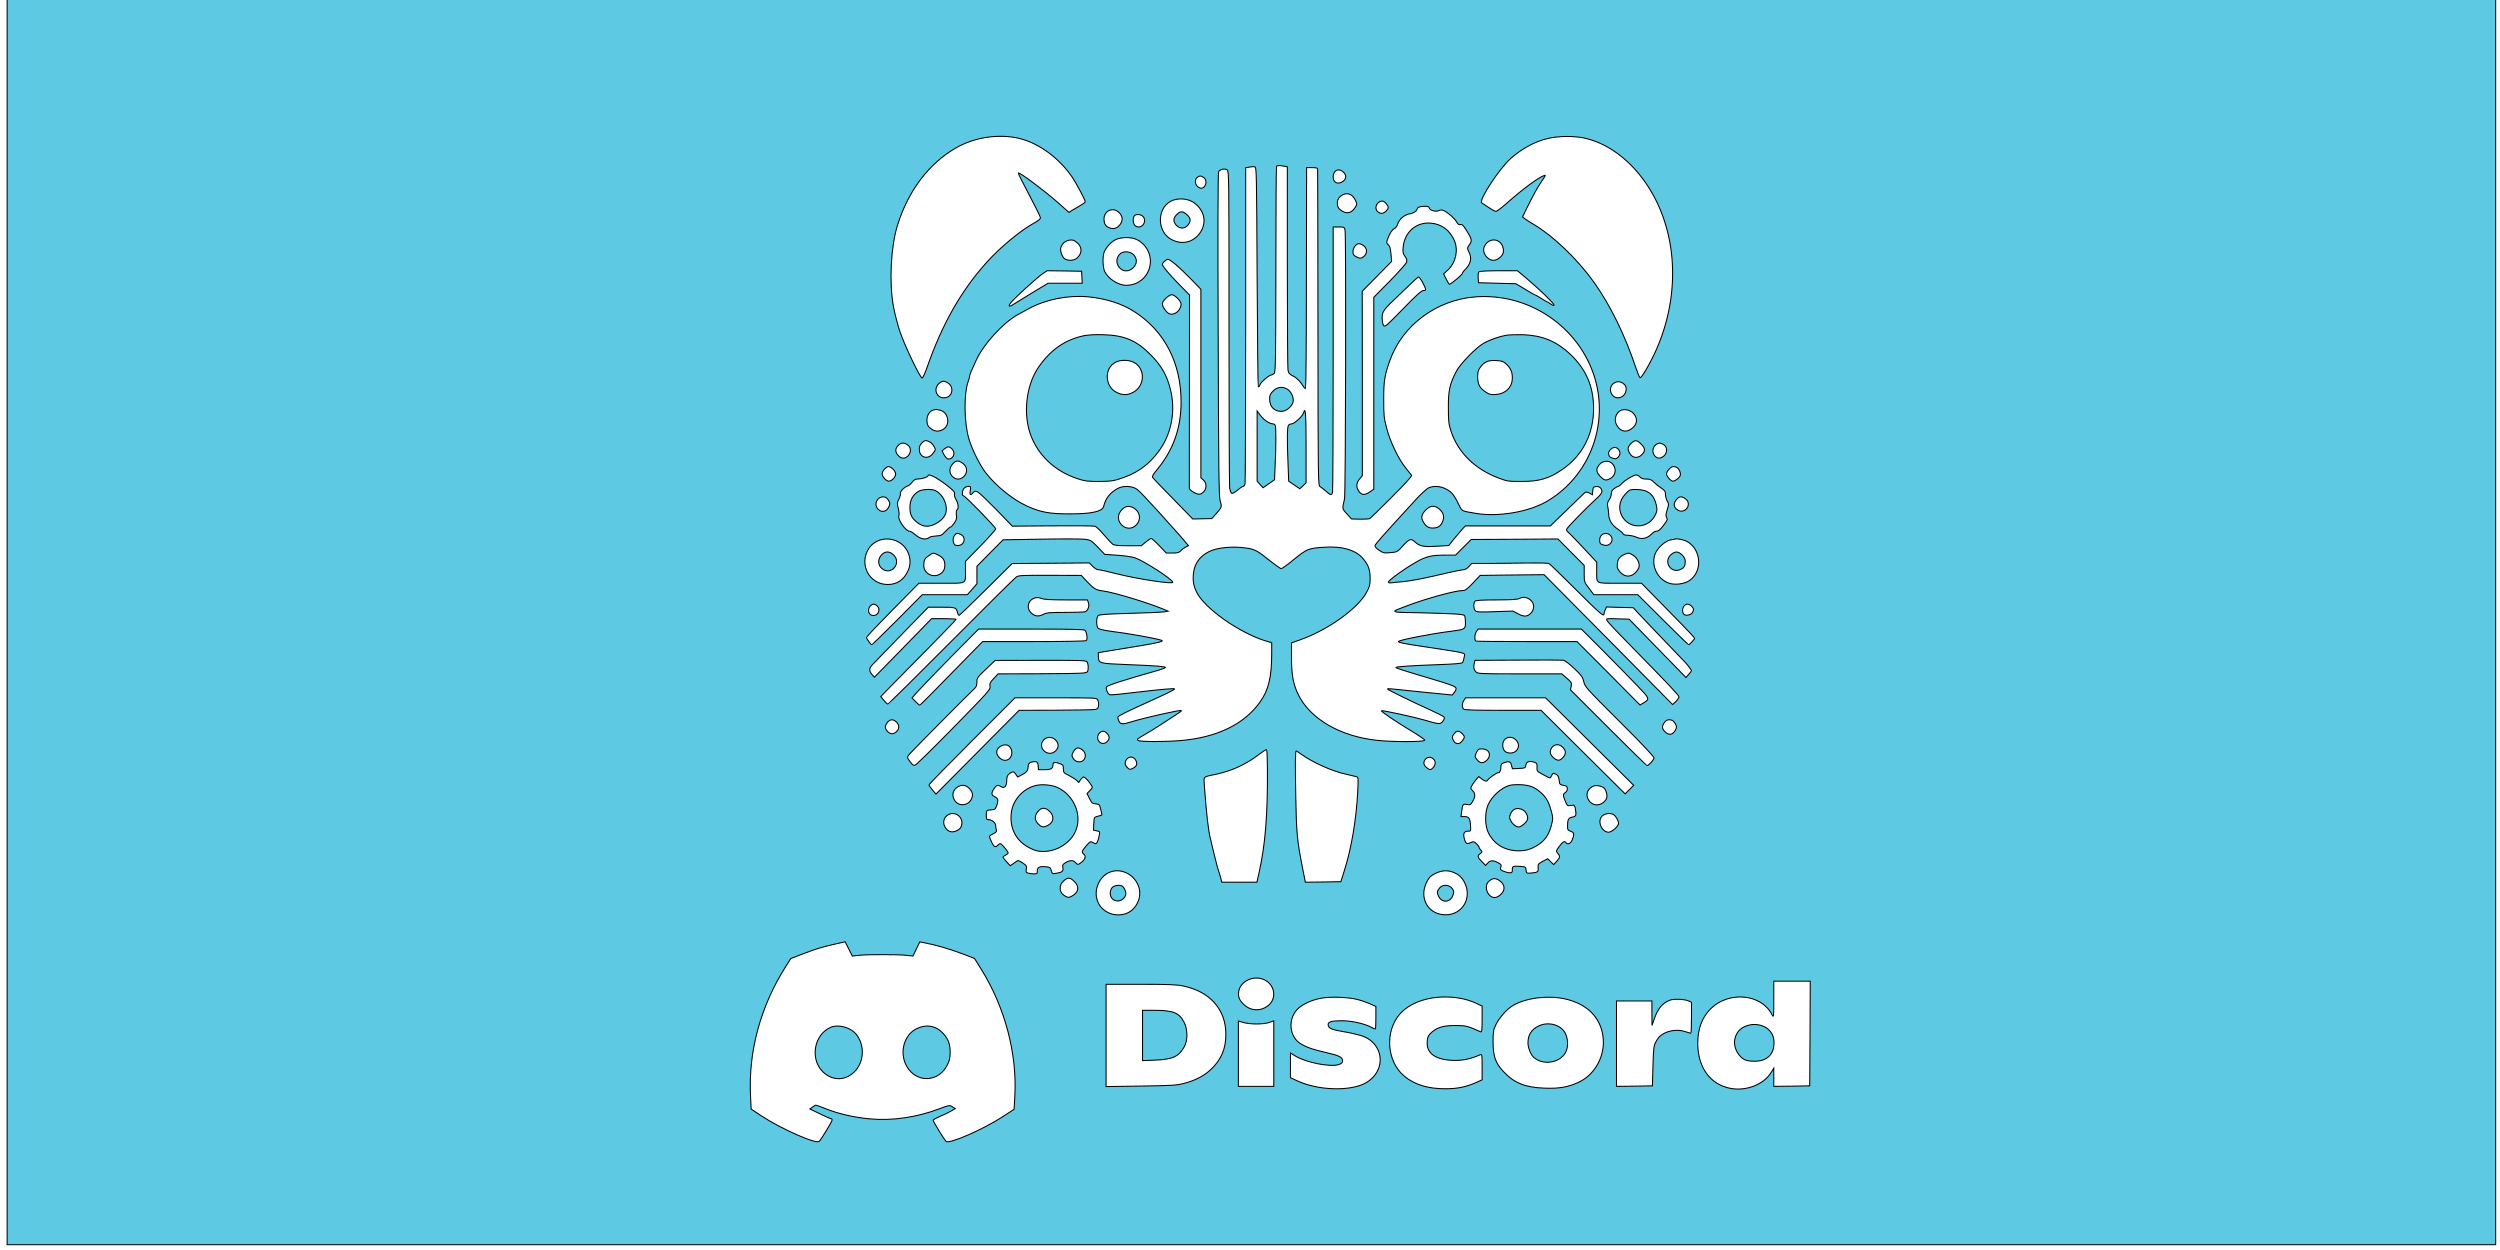 <?xml version="1.0" encoding="UTF-8" standalone="no"?>
<svg
   version="1.0"
   width="2400pt"
   height="1200pt"
   viewBox="0 0 2400 1200"
   preserveAspectRatio="xMidYMid"
   id="svg21"
   sodipodi:docname="discord_gopher3.svg"
   inkscape:version="1.3 (0e150ed, 2023-07-21)"
   inkscape:export-filename="discord_gopher3_v2.png"
   inkscape:export-xdpi="54.851402"
   inkscape:export-ydpi="54.851402"
   xmlns:inkscape="http://www.inkscape.org/namespaces/inkscape"
   xmlns:sodipodi="http://sodipodi.sourceforge.net/DTD/sodipodi-0.dtd"
   xmlns="http://www.w3.org/2000/svg"
   xmlns:svg="http://www.w3.org/2000/svg">
  <defs
     id="defs21">
    <filter
       inkscape:label="Fast Crop"
       inkscape:auto-region="false"
       inkscape:menu="Fill and Transparency"
       inkscape:menu-tooltip="Does not filter but adds a filter region"
       style="color-interpolation-filters:sRGB"
       id="filter1">
      <feColorMatrix
         type="saturate"
         values="1"
         id="feColorMatrix1" />
    </filter>
  </defs>
  <sodipodi:namedview
     id="namedview21"
     pagecolor="#ffffff"
     bordercolor="#000000"
     borderopacity="0.25"
     inkscape:showpageshadow="2"
     inkscape:pageopacity="0.0"
     inkscape:pagecheckerboard="0"
     inkscape:deskcolor="#d1d1d1"
     inkscape:document-units="pt"
     inkscape:lockguides="true"
     inkscape:zoom="0.2639883"
     inkscape:cx="1568.2513"
     inkscape:cy="1143.9901"
     inkscape:window-width="904"
     inkscape:window-height="1097"
     inkscape:window-x="0"
     inkscape:window-y="44"
     inkscape:window-maximized="0"
     inkscape:current-layer="g21"
     showguides="false" />
  <g
     transform="matrix(0.1,0,0,-0.1,0,1365)"
     fill="#000000"
     stroke="none"
     id="g21">
    <path
       d="m 68.436,8525.856 v -6825 H 12013.435 23958.436 v 6825 6825 H 12013.435 68.436 Z M 9786.436,12320.857 c 187,-45 383.999,-190 508.999,-375 40,-60 123,-217 123,-233.001 0,-5 -21,-21 -47,-36 -27,-15 -62,-36 -79,-46 l -30,-20 -105,93 c -134.999,119.001 -372.999,297.001 -382.999,286.001 -2,-2 45,-96 105,-209 60,-113.001 109,-213.001 109,-222.001 0,-10 -22,-29 -57,-48 -128,-68 -329,-234 -460,-380 -247,-275 -428,-595 -573,-1012 -19,-54 -40,-98 -46,-98 -19,0 -170,317 -213,445 -22,66 -50,174 -62,240 -43,231 -26,574 38,780 103,331.001 299,591.001 558,742.001 180,105 415,140 613,93 z m 5438.999,0 c 185,-44 368,-168 512,-345 366,-450.001 423,-1133.001 144,-1725.001 -55,-116 -124,-231 -137,-227 -5,2 -23,46 -41,98 -105,313 -241,591 -398,814 -156,220 -392,448 -582,560 -33,19 -71,44 -84,54 l -23,18 41,84 c 51,105.001 100,195.001 138,251.001 46,68 46,68 26,61 -56,-20 -203,-129 -351,-260.001 -51,-46 -100,-83 -109,-83 -13,0 -48,21 -137,82 -32,22 168,328.001 281,428.001 106,93 229,160 351,189 107,26 263,27 369,1 z m -2898,-266 31,-6 v -957.001 c 0,-526 3,-973 6,-993 6,-32 13,-41 48,-58 36,-17 76,-58 106,-110 5,-8 12,-12 15,-8 4,4 8,482 8,1062 l 2,1056.001 h 53 c 34,0 52,-4 53,-12 1,-7 2,-694.001 3,-1526.001 1,-1472 2,-1514 20,-1524 10,-6 36,-26 56,-44 44,-40 56,-42 64,-11 3,12 6,590 6,1285 v 1262 h 54 c 52,0 54,-1 60,-31 11,-55 6,-2530 -5,-2579 -23,-99 -24,-93 23,-144 l 44,-49 82,-2 c 45,-1 87,2 94,6 7,4 102,97 211,206 126,126 195,202 190,209 -4,6 -30,38 -56,70 -68,82 -152,257 -184,384 -25,94 -28,123 -28,275 0,179 9,232 60,375 120,337 447,580 820,609 459,36 900,-222 1094,-640 224,-482 45,-1059 -409,-1324 -172,-100 -462,-150 -675,-115 -150,25 -136,17 -175,97 -42,86 -68,115 -126,142 -51,24 -111,27 -157,7 -18,-7 -78,-63 -137,-128 -314,-342 -375,-412 -378,-427 -2,-11 13,-27 40,-45 39,-26 48,-28 108,-22 64,5 66,6 120,66 59,65 79,72 113,39 45,-44 82,-52 209,-44 l 118,7 53,67 c 30,36 66,78 80,94 l 26,27 h 408 408 l 160,155 c 88,86 165,160 172,166 8,7 20,6 42,-5 l 30,-16 3,38 c 3,33 6,37 33,40 31,4 55,-18 55,-50 0,-10 -19,-35 -41,-55 -113,-103 -299,-294 -299,-307 0,-8 6,-19 13,-23 6,-4 72,-72 145,-149 l 132,-142 v -78 c 0,-136 -21,-124 221,-124 h 209 l 138,-141 c 75,-77 190,-195 255,-260 64,-66 117,-123 117,-127 -1,-10 -48,-62 -57,-62 -4,0 -116,108 -248,240 l -241,240 h -211 -211 l -46,61 c -46,61 -46,62 -46,140 v 80 l -126,127 -126,127 -416,-3 -417,-2 -75,-75 -75,-75 h -96 c -134,0 -187,-12 -282,-67 -124,-71 -267,-175 -267,-194 0,-5 15,-7 33,-5 17,3 66,8 107,11 79,7 220,35 430,85 69,16 137,29 151,30 16,0 36,12 52,30 l 27,30 h 158 c 86,0 249,2 362,4 113,2 212,0 222,-5 9,-5 122,-114 251,-243 234,-234 277,-271 277,-242 0,8 5,27 12,41 l 12,27 128,-4 129,-3 37,-41 c 31,-34 380,-400 447,-468 30,-30 75,-88 75,-95 0,-3 -12,-19 -27,-36 l -26,-30 -273,280 -273,280 -111,3 c -112,4 -112,4 -100,-18 6,-12 96,-108 200,-213 405,-413 489,-503 490,-518 0,-8 -14,-28 -31,-45 l -30,-29 -617,624 -617,623 -307,-3 -307,-4 -68,-72 c -53,-57 -74,-73 -96,-73 -75,0 -355,-77 -547,-150 -30,-12 -67,-26 -82,-32 -51,-19 -29,-28 70,-29 53,0 202,-4 330,-8 185,-6 236,-11 243,-22 5,-8 9,-37 9,-66 0,-64 -4,-67 -130,-83 -209,-26 -523,-88 -514,-101 5,-9 60,-20 214,-43 477,-73 424,-59 417,-108 -3,-22 -10,-45 -16,-51 -7,-7 -90,-14 -214,-18 -261,-9 -427,-20 -427,-28 0,-4 73,-28 163,-55 397,-118 417,-125 417,-150 0,-8 -8,-24 -18,-37 l -19,-22 -264,26 c -145,15 -285,30 -311,32 -27,3 -48,3 -48,0 0,-6 236,-122 409,-200 73,-33 135,-65 138,-72 3,-7 -4,-24 -14,-38 -22,-31 -38,-30 -168,9 -98,29 -416,99 -422,92 -7,-6 149,-111 289,-195 70,-42 128,-82 128,-88 0,-17 -301,-18 -451,-2 -363,37 -656,209 -769,450 -44,96 -60,183 -60,345 v 141 l 78,28 c 269,94 558,300 643,458 30,55 34,71 34,137 0,84 -22,138 -79,198 -68,73 -193,108 -353,98 -163,-10 -171,-13 -309,-125 -54,-45 -105,-81 -113,-81 -7,0 -56,34 -107,75 -123,99 -146,111 -229,123 -131,19 -281,4 -356,-34 -102,-51 -152,-133 -153,-249 -2,-123 66,-225 240,-361 136,-107 328,-211 457,-248 l 57,-17 v -100 c 0,-231 -30,-356 -114,-472 -151,-211 -411,-337 -756,-367 -148,-13 -391,-13 -410,0 -17,12 -18,11 69,62 30,17 90,54 133,82 43,28 110,71 148,96 38,24 68,46 65,48 -8,9 -352,-68 -484,-109 -88,-27 -103,-25 -120,12 -7,17 -10,34 -5,39 12,11 106,58 244,120 211,95 303,140 297,146 -5,6 -137,-6 -317,-27 -194,-23 -278,-32 -301,-30 -19,1 -44,54 -36,74 6,16 155,64 510,165 31,9 57,20 57,23 0,10 -87,17 -369,28 -270,11 -273,11 -275,77 l -1,37 105,18 c 58,9 190,31 294,48 187,31 238,45 206,54 -80,23 -321,66 -493,87 -57,8 -104,19 -113,27 -19,20 -19,107 1,123 12,10 95,15 308,21 161,4 308,11 327,14 l 35,7 -35,15 c -148,63 -486,166 -590,179 -67,8 -87,20 -155,92 l -53,57 -298.999,1 c -255,1 -302,-1 -323,-14 -14,-9 -295,-287 -625,-619 -330,-332 -605,-603 -610,-603 -6,0 -23,16 -39,36 l -29,36 104,107 c 58,58 220,223 362,367 141,143 257,264 257,267 0,4 -53,7 -117,7 h -118 l -109,-112 c -61,-62 -184,-189 -275,-282 l -165,-168 -23,26 c -28,33 -29,56 -3,86 11,12 137,144 281,291 l 262,269 h 127 c 136,0 142,-2 154,-53 4,-16 11,-27 16,-25 6,2 122,114 259,250 l 249,247 370,3 370.999,3 32,-32 c 17,-18 41,-33 54,-33 12,0 91,-17 176,-39 203,-51 539,-102 539,-82 0,27 -278,207 -365,236 -27,9 -104,20 -169,24 l -119,8 -65,68 c -62,64 -69,69 -121,77 -31,4 -221,5 -422.999,1 l -367,-6 -126,-127 -125,-127 v -84 -84 l -46,-53 -46,-52 h -216 -217 l -238,-240 c -132,-132 -242,-240 -246,-240 -10,0 -51,57 -51,70 0,6 113,125 251,265 l 252,255 h 217 c 253,0 230,-13 230,128 v 82 l 145,149 c 80,81 145,155 145,163 0,17 -294,318 -310,318 -16,0 -12,52 7,72 9,10 27,18 41,18 23,0 24,-2 18,-40 -7,-44 2,-50 29,-20 16,17 20,18 44,5 15,-7 95,-84 179,-170 l 152,-157 387,3 c 213.999,2 396.999,0 407.999,-4 11,-4 50,-41 85,-83 36,-42 74,-83 85,-90 14,-10 54,-14 146,-14 h 127 l 42,35 c 23,19 47,35 53,35 6,0 41,-31 78,-70 l 67,-70 h 59 c 48,0 64,4 79,21 10,12 32,28 47,36 l 28,14 -40,47 c -21,26 -52,61 -68,78 -15,17 -101,113 -191,213 -90,99 -177,191 -195,203 -45,32 -131,37 -183,9 -75,-40 -119,-95 -137,-172 -13,-51 -117,-74 -332,-73 -187.999,0 -273.999,16 -401.999,74 -139,63 -298,192 -398,320 -57,74 -130,221 -161,322 -47,157 -51,430 -9,552 8,22 15,47 15,54 0,14 10,38 65,157 70,152 257,356 395,432 19,11 64,36 100,55 167,93 387.999,137 583.999,117 168,-17 319,-65 438,-142 289,-185 448,-492 448,-867 0,-254 -77,-467 -237,-657 -30,-36 -42,-57 -36,-67 4,-8 93,-101 197,-206 l 188,-193 92,2 91,2 33,37 c 64,71 65,74 48,129 -13,41 -16,263 -20,1596 -4,985 -2,1555.001 4,1567.001 12,23 55,34 80,20 20,-11 20,-26 20,-1509.001 0,-824 3,-1519 6,-1545 4,-26 13,-50 20,-53 8,-3 32,11 56,31 23,20 47,36 54,36 6,0 14,10 18,23 3,12 6,700 6,1529 v 1507.001 l 34,6 c 19,4 42,5 53,3 17,-3 18,-42 23,-1055.001 3,-578 8,-1054 11,-1057 4,-4 12,6 18,23 12,27 88,91 109,91 6,0 17,7 26,15 13,14 15,129 16,997 0,539 3,984.001 6,989.001 6,11 30,11 73,3 z m 568,-56 c 36,-33 30,-73 -14,-97 -46,-24 -83,-1 -83,51 0,62 53,87 97,46 z m -1339,-54 c 44,-30 13,-115 -36,-100 -45,15 -61,77 -26,103 23,17 35,16 62,-3 z m 1418,-169 c 12,-8 29,-30 38,-50 17,-34.001 16,-37.001 -4,-69.001 -28,-46 -71,-61 -113,-39 -43,22 -56,41 -57,85 0,66.001 83,111.001 136,73.001 z m -1514,-71.001 c 106,-74 129,-198 55,-297 -64,-84 -163,-108 -260,-62 -148,69 -156,300 -13,374 63,32.001 161,26.001 218,-15 z m 1847,-10 c 26,-33 26,-42 -1,-71 -25,-27 -54,-29 -80,-6 -24,21 -23,58 2,83 27,27.001 55,25.001 79,-6 z m 414,-43 c 6,-23 66,-38 93,-23 11,6 27,7 42,1 37,-14 112,-79 128,-112 12,-21 21,-28 35,-24 16,4 28,-6 55,-50 54,-84 60,-107 35,-139 -25,-32 -26,-40 -6,-78 29,-55 14,-115 -39,-165 -14,-14 -26,-30 -26,-37 0,-12 -110,-104 -124,-104 -3,0 -17,22 -31,50 l -25,50 39,35 c 78,71 105,192 64,286 -44,99 -122,157 -225,166 -139,13 -252,-85 -266,-229 -4,-51 -2,-64 17,-89 16,-21 21,-38 16,-56 -3,-13 -75,-95 -160,-181 l -155,-157 v -921 -921 l -39,-27 c -47,-33 -77,-31 -104,6 -28,38 -26,80 6,118 l 27,32 v 885 l -1,886 141,143 141,143 -6,73 c -6,54 -12,77 -26,88 -17,14 -18,20 -8,50 20,57 44,94 67,105 13,6 27,25 32,45 11,41 67,90 110,95 36,5 69,25 76,47 6,19 23,25 75,27 28,1 38,-3 42,-18 z m -2977,-44 c 32,-33 37,-68 14,-105 -25,-41 -63,-56 -103,-42 -41,14 -56,38 -57,86 0,82 89,120 146,61 z m 226,-34 c 38,-34 11,-103 -40,-103 -14,0 -31,8 -38,18 -17,21 -18,74 -2,90 17,17 58,15 80,-5 z m -52,-226 c 25,-12 59,-41 77,-64 117,-156 10,-373 -183,-373 -77,0 -174,63 -208,134 -18,39 -21,141 -5,183 19,50 77,111 121,126 64,23 145,20 198,-6 z m -567,-38 c 40,-43 34,-100 -17,-141 -24,-20 -77,-23 -108,-7 -27,14 -51,74 -43,109 11,50 67,84 120,73 11,-3 32,-18 48,-34 z m 4049,13 c 26,-22 40,-74 29,-104 -13,-35 -58,-68 -91,-68 -60,0 -113,75 -90,129 27,67 101,88 152,43 z m -1308,-33 c 33,-26 35,-70 4,-99 -26,-24 -40,-25 -78,-5 -24,12 -30,22 -30,48 0,37 31,77 59,77 10,0 30,-9 45,-21 z m -1812,-173 c 29,-24 97,-89 151,-144 l 97,-100 v -904 -905 l 25,-23 c 44,-41 25,-116 -34,-135 -25,-7 -100,35 -102,58 0,6 0,426 1,933 l 1,921 -102,104 c -99,102 -159,173 -159,191 0,13 39,48 54,48 8,0 38,-20 68,-44 z m -894,-128 3,-58 h -164 -163.999 l -159,-96 c -88,-53 -168,-103 -179,-110 -37,-26 -47,-15 -18,21 36,45 252,241 306,278 l 41,27 164.999,-2 166,-3 z m 4269,-12 c 122,-103 263,-239 263,-255 0,-8 -10,-6 -29,8 -16,12 -32,21 -35,21 -3,0 -30,16 -60,35 -30,19 -58,35 -62,35 -4,0 -46,24 -93,53 l -86,52 -180,5 -180,5 -3,49 c -2,32 1,52 10,57 7,5 93,9 190,9 h 177 z m -1004,-28 c 13,-24 28,-53 31,-65 6,-20 4,-23 -17,-23 -19,0 -66,-42 -197,-177 -161,-165 -173,-176 -186,-158 -8,10 -14,42 -14,70 0,64 11,79 155,215 61,57 127,121 149,142 21,21 42,38 46,38 5,0 19,-19 33,-42 z m -2347,-162 c 19,-19 34,-44 34,-55 0,-62 -66,-115 -115,-93 -28,13 -65,67 -65,96 0,25 63,86 90,86 12,0 37,-15 56,-34 z M 9091.436,9978.856 c 76,-40 54,-148 -30,-148 -73,0 -103,87 -47,138 28,25 45,27 77,10 z m 6500.999,-18 c 45,-44 5,-130 -60,-130 -23,0 -38,8 -53,26 -63,80 40,174 113,104 z m -6563.999,-250 c 43,-12 70,-53 70,-105 0,-74 -88,-120 -150,-79 -40,27 -50,45 -50,90 0,47 28,90 63,97 12,2 24,5 27,6 3,0 21,-4 40,-9 z m 6652.999,-30 c 41,-46 38,-98 -8,-139 -60,-52 -127,-35 -159,40 -15,36 -7,80 20,110 34,38 106,33 147,-11 z m -6757.999,-272 c 24,-11 55,-54 55,-77 0,-5 -12,-23 -26,-40 -49,-58 -125,-33 -127,43 -1,25 6,43 23,61 26,28 38,30 75,13 z m 6830.999,-22 c 40,-40 43,-64 9,-100 -36,-39 -89,-37 -115,7 -27,44 -25,63 9,98 38,37 55,37 97,-5 z m -7031.999,-16 c 25,-24 23,-66 -4,-96 -30,-31 -65,-31 -95,2 -29,31 -31,61 -7,90 30,38 69,39 106,4 z m 7258.999,2 c 27,-24 22,-76 -9,-101 -33,-26 -58,-27 -84,-1 -30,30 -27,83 7,109 28,23 54,21 86,-7 z m -6842.999,-32 c 25,-25 26,-62 1,-84 -28,-25 -53,-16 -76,27 l -20,38 24,20 c 30,24 46,24 71,-1 z m 6403.999,-12 c 16,-23 11,-50 -13,-72 -14,-13 -24,-14 -49,-5 -18,6 -32,15 -32,19 0,5 -3,15 -6,24 -3,9 4,25 19,40 28,28 59,26 81,-6 z m -6289.999,-135 c 35,-31 36,-84 1,-118 -73,-74 -179,31 -114,113 36,46 64,47 113,5 z m 6224.999,6 c 45,-48 35,-116 -21,-145 -41,-21 -57,-17 -94,22 -41,43 -43,72 -8,113 32,39 92,43 123,10 z m -6903.999,-54 c 14,-13 25,-34 25,-46 0,-30 -38,-69 -66,-69 -25,0 -64,43 -64,70 0,26 39,70 61,70 11,0 31,-11 44,-25 z m 7519.999,19 c 26,-10 47,-61 35,-84 -12,-23 -49,-50 -68,-50 -20,0 -62,47 -62,70 0,24 42,70 64,70 8,0 22,-3 31,-6 z m -7108.999,-101 c 27,-16 80,-52 117,-82 53,-42 66,-57 62,-73 -4,-11 2,-33 14,-54 23,-38 28,-89 10,-100 -7,-4 -9,-22 -6,-48 5,-33 1,-48 -20,-78 -14,-21 -30,-38 -36,-38 -5,0 -28,-19 -49,-42 -35,-38 -44,-42 -89,-44 -28,-2 -56,-7 -62,-12 -38,-30 -89,-20 -144,28 -19,17 -42,30 -52,30 -35,0 -113,113 -100,147 4,12 2,42 -6,72 -12,46 -11,54 6,88 10,20 17,44 14,53 -6,18 38,64 71,74 11,3 30,20 42,36 16,21 31,30 50,30 38,0 102,19 102,30 0,17 25,11 76,-17 z m 6758.999,7 c 13,-14 31,-20 62,-20 36,0 49,-6 71,-29 15,-16 46,-41 70,-56 36,-24 42,-33 42,-62 0,-19 8,-48 17,-64 16,-27 16,-32 0,-83 -14,-45 -15,-59 -6,-75 11,-17 7,-27 -29,-75 -30,-40 -49,-56 -66,-56 -12,0 -31,-9 -42,-21 -44,-48 -99,-62 -150,-38 -21,10 -58,18 -82,19 -27,0 -45,5 -48,14 -3,8 -23,26 -44,40 -62,41 -93,89 -95,149 -2,29 -6,64 -10,79 -5,20 -2,35 14,57 12,16 21,43 21,59 0,22 8,36 29,51 16,12 33,21 38,21 5,0 22,14 39,31 31,33 108,78 135,79 9,0 24,-9 34,-20 z m -7239.999,-196 c 8,-4 22,-19 30,-34 12,-24 12,-31 -3,-61 -22,-44 -69,-52 -101,-18 -51,55 5,139 74,113 z m 7678.999,-15 c 66,-52 -8,-151 -78,-105 -43,28 -43,68 0,110 21,22 46,20 78,-5 z m -5304,-84 c 66,-34 81,-111 31,-164 -87,-93 -228,33 -150,133 36,45 73,55 119,31 z m 2946,-19 c 38,-38 44,-77 19,-126 -19,-37 -43,-50 -93,-50 -40,0 -66,20 -91,67 -17,34 -13,59 16,93 50,60 100,65 149,16 z m -4600.999,-238 c 49,-22 41,-91 -12,-104 -14,-4 -33,-2 -42,3 -23,14 -26,71 -5,94 20,22 25,23 59,7 z m 6235.999,-9 c 40,-40 2,-106 -56,-94 -38,7 -47,17 -47,50 0,57 62,85 103,44 z m -6840.999,-59 c 102,-52 146,-177 99,-280 -40,-88 -107,-133 -197,-132 -177,1 -278,196 -179,347 57,87 178,115 277,65 z m 7569.999,5 c 144.001,-73 161.001,-289 31,-379 -48,-33 -137,-45 -195,-26 -120,39 -183,187 -128,297 28,54 96,111 141,119 20,3 41,7 46,9 16,5 78,-7 105,-20 z m -7179.999,-135 c 45,-23 62,-49 62,-95 0,-44 -16,-72 -54,-91 -66,-34 -148,13 -148,85 0,54 7,68 49,96 43,30 42,30 91,5 z m 6667.999,0 c 41,-25 67,-78 58,-115 -4,-16 -21,-41 -38,-57 -43,-40 -95,-39 -137,3 -17,17 -32,40 -33,52 -4,67 13,99 67,123 40,18 45,17 83,-6 z m -5442,-430 h 204 l 10,-25 c 13,-33 -5,-81 -33,-89 -12,-3 -99,-6 -192,-6 -149.999,0 -174.999,-2 -209.999,-20 -43,-22 -78,-18 -112,13 -75,68 1,180 96,141 25,-10 86,-14 236.999,-14 z m 4464,-6 c 32,-31 33,-84 1,-118 -36,-38 -66,-41 -125,-10 l -51,27 -172,-6 c -146,-5 -175,-4 -188,9 -18,18 -20,75 -3,92 8,8 69,12 207,12 152,1 202,4 221,15 32,19 78,10 110,-21 z m -6277.999,-51 c 36,-32 13,-93 -36,-93 -45,0 -63,55 -29,92 20,22 41,23 65,1 z m 7817.999,-3 c 22,-22 24,-33 10,-60 -11,-20 -50,-33 -73,-24 -24,9 -30,53 -12,80 19,29 48,31 75,4 z m -5822,-232 c 19,-23 26,-89 11,-99 -8,-5 -234,-9 -503.999,-9 h -490 l -160,-163 c -88,-89 -222,-227 -299,-305 -76,-78 -141,-142 -145,-142 -4,0 -22,16 -41,35 l -33,34 46,53 c 25,29 169,178 319,331 l 274,277 h 506 c 391.999,0 507.999,-3 515.999,-12 z m 4977,-200 c 116,-117 262,-266 324,-331 123,-128 123,-128 57,-168 l -30,-18 -302,305 -303,304 h -481 c -264,0 -485,2 -490,5 -15,10 -12,68 6,93 l 15,22 h 496 496 z m -280,-167 c 71,-67 81,-82 91,-126 10,-48 22,-62 342,-381 207,-206 332,-338 332,-350 0,-19 -50,-74 -67,-74 -4,0 -172,163 -371,363 l -364,364 7,35 c 6,33 3,38 -42,76 l -48,42 h -402 c -390,0 -404,1 -423,20 -20,20 -25,47 -14,87 l 6,23 412,2 c 226,2 422,1 436,-1 14,-2 61,-38 105,-80 z m -4675,59 c 6,-12 10,-38 8,-58 -3,-36 -5,-37 -48,-44 -25,-3 -219,-7 -430.998,-7 l -386,-1 -42,-45 c -35,-38 -40,-49 -35,-75 6,-28 -10,-47 -346,-390 -193,-197 -361,-362 -372,-365 -19,-7 -27,0 -64,52 -15,21 -14,25 11,55 23,28 569,578 626,631 13,11 19,31 19,59 0,39 5,46 88,124 l 87,83 437,1 c 429.999,0 436.999,0 447.999,-20 z m 100,-360 c 6,-12 10,-35 8,-53 -2,-23 -9,-33 -28,-38 -14,-4 -185,-7 -379.999,-8 l -355,-1 -399,-402 -399,-402 -33,39 c -19,22 -34,44 -34,49 0,6 186,196 413,423 l 413,413 h 391 c 384.999,0 391.999,0 402.999,-20 z m 4722,-400 423,-420 -41,-41 -41,-41 -404,401 -403,401 h -366 c -271,0 -369,3 -378,12 -17,17 -15,59 4,86 l 15,22 h 384 384 z m -6654.999,188 c 32,-30 30,-71 -4,-97 -30,-24 -58,-20 -85,11 -23,27 -23,49 3,82 25,32 55,33 86,4 z m 7447.999,16 c 8,-4 22,-19 31,-35 13,-26 13,-32 0,-58 -25,-48 -64,-54 -101,-16 -30,30 -31,54 -4,89 20,26 42,32 74,20 z m -5425,-126 c 25,-28 26,-52 0,-78 -54,-54 -125,25 -73,82 22,24 48,23 73,-4 z m 3407,0 c 28,-26 29,-38 2,-72 -28,-36 -64,-34 -84,4 -16,31 -14,41 13,73 20,23 41,22 69,-5 z m -3901.999,-63 c 32.999,-32 32.999,-74 0,-105 -73,-69 -182,34 -113,107 30,32 81,31 113,-2 z m 4419.999,0 c 50,-49 17,-125 -55,-125 -46,0 -70,25 -72,73 -3,73 75,105 127,52 z m -4861.999,-63 c 46,-50 18,-132 -44,-132 -36,0 -79,42 -79,77 0,57 87,95 123,55 z m 5311.999,-7 c 32,-33 32,-65 0,-99 -29,-32 -52,-33 -87,-3 -38,31 -44,66 -18,100 28,35 70,36 105,2 z m -4611,-26 c 40,-31 34,-93 -10,-110 -31,-11 -66,3 -83,34 -11,21 -11,29 3,55 24,46 50,53 90,21 z m 1775,-181 c 3,-445 -21,-731 -80,-995 l -21,-93 h -169 -168 l -11,43 c -6,23 -15,52 -20,65 -5,12 -23,79 -40,150 -16,70 -34,143 -39,162 -18,68 -37,230 -57,501 -7,99 -17,88 106,114 154,32 289,94 416,190 38,29 72,51 75,49 4,-2 7,-86 8,-186 z m 2113,175 c 28,-25 23,-67 -12,-97 -35,-29 -63,-25 -93,16 -18,24 -18,27 -2,62 15,31 22,36 53,36 19,0 44,-7 54,-17 z m -1799,-27 c 111,-82 306,-171 443,-200 43,-10 88,-20 98,-23 18,-5 18,-13 12,-142 -14,-269 -60,-545 -129,-761 l -33,-105 -170,-3 -171,-2 -26,132 c -53,269 -60,337 -66,693 -6,336 -5,435 5,435 3,0 20,-11 37,-24 z m -1578,-65 c 18,-37 11,-57 -27,-77 -27,-14 -31,-14 -49,2 -28,25 -33,52 -15,79 24,37 71,34 91,-4 z m 2857,12 c 24,-21 23,-58 -2,-83 -25,-25 -31,-25 -64,1 -30,23 -33,54 -9,81 20,22 51,23 75,1 z m -3793.999,-65 3,-38 h 57.999 c 62,0 81,11 81,47 0,26 17,29 66.999,11 29,-11 33,-16 33,-49 0,-36 3,-40 53,-64 28,-15 62,-36 74,-47 l 21,-20 17,26 c 10,14 23,26 29,26 13,0 44,-32 72,-75 16,-25 16,-27 -11,-55 l -28,-29 24,-48 c 21,-42 28,-48 60,-51 34,-3 36,-6 48,-53 7,-28 12,-52 10,-54 -2,-2 -20,-7 -39,-12 -35,-9 -35,-10 -38,-71 l -3,-62 31,-7 c 30,-5 31,-8 25,-40 -9,-51 -23,-83 -35,-83 -6,0 -19,6 -31,13 -18,11 -24,7 -59,-33 -43,-50 -47,-62 -25,-80 23,-19 18,-46 -16,-74 -37,-31 -41,-32 -65,-5 -21,23 -57,21 -99,-7 -21,-14 -25,-22 -20,-44 7,-33 -7,-46 -61,-54 -39.999,-7 -40.999,-6 -49.999,26 -9,29 -14,33 -48,36 -65,6 -86,-4 -86,-38 0,-27 -3,-30 -32,-30 -18,0 -44,3 -56,7 -20,5 -23,10 -18,38 6,29 2,35 -35,60 -28,20 -45,26 -53,19 -7,-5 -25,-17 -40,-28 l -26,-18 -35,38 c -19,21 -35,41 -35,44 0,4 11,13 25,20 14,7 25,16 25,20 0,14 -63,90 -75,90 -7,0 -18,-7 -25,-15 -21,-25 -37,-17 -59,30 -12,25 -21,49 -21,54 0,5 16,16 36,26 29,14 35,21 30,38 -3,12 -6,30 -6,40 0,25 -36,57 -65,57 -23,0 -25,4 -25,45 0,36 4,45 18,46 9,1 24,3 32,4 8,1 20,3 27,4 13,1 33,53 33,86 0,14 -9,26 -25,33 -36,17 -40,35 -13,76 25,39 37,43 68,24 33,-21 55,1 56,57 1,38 6,52 25,66 32,25 44,24 63,-6 l 17,-25 37,19 c 49,25 60,38 64,81 2,27 9,36 28,41 50,14 65,7 68,-33 z m 4543.998,4 9,-33 62,3 c 60,3 62,4 67,33 6,34 36,43 83,26 23,-9 26,-15 24,-48 -2,-36 0,-39 58,-70 33,-18 63,-33 66,-33 3,0 11,11 17,25 10,22 14,24 37,13 25,-11 31,-25 37,-78 2,-20 10,-26 38,-30 27,-4 36,-10 38,-28 2,-16 -4,-29 -17,-39 -26,-18 -26,-29 -2,-87 19,-43 21,-45 54,-39 32,5 34,3 41,-27 13,-66 9,-79 -28,-85 -37,-7 -46,-23 -46,-88 0,-33 4,-39 30,-48 34,-12 37,-29 15,-83 -15,-35 -46,-49 -60,-26 -12,19 -30,9 -64,-36 -30,-40 -32,-46 -19,-62 29,-33 28,-41 -3,-77 l -32,-36 -29,28 -29,28 -47,-25 c -44,-24 -47,-27 -44,-62 3,-41 -4,-45 -78,-51 -33,-2 -35,0 -38,30 -3,30 -5,31 -58,35 -70,4 -74,2 -74,-33 0,-24 -4,-29 -24,-29 -13,0 -40,7 -60,15 -31,13 -34,18 -27,38 8,20 5,26 -17,39 -52,30 -80,31 -106,4 l -23,-25 -36,37 c -43,44 -45,55 -15,76 20,15 21,16 5,34 -9,10 -17,23 -17,29 0,5 -11,20 -25,33 -21,20 -28,22 -50,12 -42,-19 -52,-14 -65,33 -15,53 -4,75 37,75 25,0 25,1 21,61 -5,66 -15,79 -62,79 h -29 l 7,52 c 9,67 12,71 51,64 30,-6 35,-3 54,29 27,46 27,79 -1,104 -19,19 -20,23 -8,46 7,13 25,39 40,57 l 27,32 28,-22 c 28,-22 51,-28 57,-14 7,16 84,72 99,72 19,0 29,20 29,59 0,23 6,30 33,39 47,15 60,11 69,-26 z m -5207.999,-219 c 36,-36 43,-69 21,-109 -33,-61 -116,-68 -155,-14 -31,43 -26,93 11,124 41,35 88,35 123,-1 z m 6098.999,-1 c 10,-11 21,-37 24,-58 4,-32 0,-44 -20,-66 -53,-57 -133,-43 -163,27 -20,48 4,97 56,118 26,11 83,-1 103,-21 z m -6195.999,-266 c 38,-33 39,-98 3,-127 -55,-42 -111,-32 -139,26 -42,87 62,165 136,101 z m 6283.999,14 c 21,-12 49,-60 49,-86 0,-26 -65,-84 -95,-84 -60,0 -105,85 -74,141 18,35 81,49 120,29 z m -4700,-551 c 113,-38 178,-159 143,-267 -30,-91 -101,-145 -194,-146 -155,-1 -255,142 -200,286 41,109 145,162 251,127 z m 3165,-5 c 50,-20 81,-49 105,-96 76,-148 -19,-311 -181,-311 -167,0 -260,160 -182,314 22,45 36,59 81,82 63,31 120,35 177,11 z m -3640,-88 c 51,-51 41,-106 -27,-141 -26,-14 -32,-14 -59,0 -60,31 -69,100 -19,146 40,38 63,37 105,-5 z m 4097,-4 c 36,-34 37,-80 0,-116 -35,-35 -67,-42 -99,-22 -47,32 -59,109 -21,143 40,38 74,36 120,-5 z m -6167.999,-704 c 78,9 382,9 461,0 l 60,-7 33,68 33,68 46,-9 c 100,-18 253,-63 363,-105 l 116,-45 63,-101 c 229,-367 347,-811 324,-1223 l -7,-124 -109,-71 c -189,-123 -516,-266 -544,-237 -20,21 -124,190 -124,202 0,6 31,23 68,39 37,15 85,38 106,51 l 38,23 -27,17 c -27,17 -29,17 -122,-18 -217,-83 -455,-118 -672,-98 -150,14 -302,49 -422,97 -48,19 -90,35 -95,35 -5,0 -20,-9 -33,-19 l -24,-18 95,-46 c 53,-26 100,-47 107,-47 6,0 11,-6 11,-13 0,-14 -102,-182 -124,-205 -28,-29 -364,119 -552,243 l -101,67 -6,121 c -22,430 93,858 335,1243 l 51,81 106,41 c 137,52 184,67 311,96 l 105,24 35,-69 34,-68 z m 3887.999,-232 c 111,-47 131,-189 36,-256 -73,-53 -166,-45 -230,19 -42,42 -54,75 -45,126 18,96 141,153 239,111 z m 5245.001,-518 -3,-503 -172,-3 -173,-2 v 87 87 l -30,-47 c -70,-110 -234,-173 -382,-147 -198,36 -318.001,201 -318.001,435 0,136 41.001,245 121.001,327 175,177 493,147 593,-56 15,-29 16,-19 16,147 v 177 h 175 175 z m -6020.001,456 c 258,-52 412,-225 412,-464 0,-138 -44,-242 -140,-334 -68,-65 -152,-109 -263,-138 -73,-18 -118,-21 -414,-25 l -333,-5 v 491 491 h 330 c 259,0 348,-3 408,-16 z m 1675,-130 c 34,-8 88,-27 120,-41 l 57,-26 v -108 c 0,-60 -2,-109 -5,-109 -3,0 -24,9 -46,21 -66,33 -185,59 -275,59 -102,0 -137,-11 -132,-42 4,-31 35,-44 148,-63 52,-8 126,-25 163,-36 225,-66 256,-336 53,-454 -144,-84 -458,-76 -658,17 l -68,31 v 118 119 l 48,-29 c 100,-62 335,-108 415,-82 29,10 37,18 37,37 0,34 -32,50 -156,78 -129,30 -183,48 -241,82 -121,70 -132,255 -21,349 47,40 128,75 211,91 88,17 262,11 350,-12 z m 990,11 c 43,-7 107,-27 142,-44 l 65,-30 v -127 c 0,-97 -3,-125 -12,-121 -128,57 -144,61 -238,61 -117,1 -178,-16 -232,-63 -35,-32 -41,-43 -45,-87 -12,-119 83,-184 269,-185 80,0 152,16 241,55 16,8 17,-2 17,-117 v -124 l -57,-26 c -96,-42 -179,-60 -293,-60 -168,-1 -300,39 -398,122 -168,141 -188,428 -42,595 117,133 348,193 583,151 z m 1023,-10 c 196,-51 316,-172 343,-346 29,-183 -68,-372 -231,-449 -100,-47 -191,-63 -331,-57 -187,7 -293,51 -394,161 -76,83 -97,144 -98,281 0,99 3,116 27,167 31,66 105,149 163,184 132,77 353,102 521,59 z m 1167,-15 27,-13 v -149 c 0,-81 -3,-148 -6,-148 -3,0 -28,7 -55,16 -81,27 -183,8 -243,-45 -10,-9 -28,-34 -39,-56 -19,-36 -22,-61 -27,-230 l -5,-190 -172,-3 -173,-2 v 410 410 h 170 170 v -117 l 1,-118 20,58 c 36,105 80,158 154,185 37,14 140,9 178,-8 z m -4148,-221 c 47,0 98,6 123,15 l 42,15 v -314 -315 h -170 -170 v 314 314 l 48,-15 c 26,-8 83,-14 127,-14 z"
       id="path1"
       style="fill:#5ec9e3;fill-opacity:1;stroke:#000000;stroke-width:10;stroke-dasharray:none;stroke-opacity:1;filter:url(#filter1)" />
    <path
       d="m 10403.435,10426.856 c -185,-40 -325.999,-141 -439.999,-312 -115,-173 -143,-450 -66,-649 75,-194 236,-342 445.999,-411 68,-23 98,-27 200,-27 86,0 137,4 180,17 182,53 306,139 407,282 119,166 158,387 104,591 -34,133 -85,222 -186,324 -141,142 -252,189 -460,195 -79,2 -147,-2 -185,-10 z m 485,-257 c 109,-61 103,-226 -10,-286 -54,-29 -101,-29 -157,-2 -116,56 -124,232 -13,290 48,26 131,25 180,-2 z"
       id="path2"
       style="fill:#5ec9e3;fill-opacity:1;stroke:#000000;stroke-width:10;stroke-dasharray:none;stroke-opacity:1" />
    <path
       d="m 14456.435,10430.856 c -66,-12 -154,-43 -213,-76 -73,-41 -224,-196 -263,-270 -63,-122 -77,-183 -76,-349 0,-136 3,-158 27,-230 68,-203 231,-362 458,-446 78,-30 93,-32 214,-32 173,-1 272,29 400,119 191,133 295,338 295,582 0,209 -71,374 -221,518 -134,127 -273,184 -459,190 -63,1 -136,-1 -162,-6 z m 3,-275 c 44,-42 59,-77 59,-133 0,-90 -63,-153 -157,-160 -50,-3 -64,0 -99,24 -57,37 -76,73 -77,144 0,44 5,65 23,90 39,55 76,72 152,68 59,-3 71,-7 99,-33 z"
       id="path3"
       style="fill:#5ec9e3;fill-opacity:1;stroke:#000000;stroke-width:10;stroke-dasharray:none;stroke-opacity:1" />
    <path
       d="m 12222.435,9896.856 c -27,-27 -34,-42 -34,-75 0,-76 42,-121 114,-121 44,0 102,47 111,91 9,41 -18,100 -55,122 -47,28 -97,22 -136,-17 z"
       id="path4"
       style="fill:#5ec9e3;fill-opacity:1;stroke:#000000;stroke-width:10;stroke-dasharray:none;stroke-opacity:1" />
    <path
       d="m 12514.435,9686.856 c -7,-29 -89,-106 -114,-106 -10,0 -23,-5 -30,-12 -14,-14 -15,-137 -5,-380 l 6,-158 54,-37 53,-36 30,28 30,29 v 342 c 0,310 -6,399 -24,330 z"
       id="path5"
       style="fill:#5ec9e3;fill-opacity:1;stroke:#000000;stroke-width:10;stroke-dasharray:none;stroke-opacity:1" />
    <path
       d="m 12068.435,9367.856 v -337 l 28,-32 29,-31 55,38 55,39 6,140 c 9,178 9,360 1,380 -3,9 -13,16 -21,16 -33,0 -86,35 -119,78 l -34,45 z"
       id="path6"
       style="fill:#5ec9e3;fill-opacity:1;stroke:#000000;stroke-width:10;stroke-dasharray:none;stroke-opacity:1" />
    <path
       d="m 11298.435,11591.856 c -37,-36 -38,-69 -5,-105 39,-42 95,-32 124,22 15,28 8,52 -22,79 -39,37 -64,38 -97,4 z"
       id="path7"
       style="fill:#5ec9e3;fill-opacity:1;stroke:#000000;stroke-width:10;stroke-dasharray:none;stroke-opacity:1" />
    <path
       d="m 10749.435,11209.856 c -29,-31 -35,-72 -17,-108 31,-60 99,-70 147,-22 38,38 39,85 4,124 -34,35 -103,39 -134,6 z"
       id="path8"
       style="fill:#5ec9e3;fill-opacity:1;stroke:#000000;stroke-width:10;stroke-dasharray:none;stroke-opacity:1" />
    <path
       d="m 8815.436,8931.856 c -53,-34 -79,-83 -80,-148 -1,-37 5,-70 16,-90 21,-40 76,-83 120,-93 79,-17 197,57 211,134 14,76 -32,169 -101,205 -35,18 -134,14 -166,-8 z"
       id="path9"
       style="fill:#5ec9e3;fill-opacity:1;stroke:#000000;stroke-width:10;stroke-dasharray:none;stroke-opacity:1" />
    <path
       d="m 15603.435,8906.856 c -65,-67 -72,-162 -18,-234 82,-110 251,-89 308,39 16,34 17,46 6,94 -23,100 -82,145 -192,145 -61,0 -64,-1 -104,-44 z"
       id="path10"
       style="fill:#5ec9e3;fill-opacity:1;stroke:#000000;stroke-width:10;stroke-dasharray:none;stroke-opacity:1" />
    <path
       d="m 8463.436,8323.856 c -38,-41 -37,-96 1,-130 85,-77 196,47 115,128 -39,38 -81,39 -116,2 z"
       id="path11"
       style="fill:#5ec9e3;fill-opacity:1;stroke:#000000;stroke-width:10;stroke-dasharray:none;stroke-opacity:1" />
    <path
       d="m 16037.435,8321.856 c -71,-72 10,-183 99,-137 33,17 42,34 42,78 0,38 -48,88 -85,88 -16,0 -38,-12 -56,-29 z"
       id="path12"
       style="fill:#5ec9e3;fill-opacity:1;stroke:#000000;stroke-width:10;stroke-dasharray:none;stroke-opacity:1" />
    <path
       d="m 9951.436,6110.856 c -121,-25 -222,-131 -241,-252 -24,-153 42,-284 176,-350 55,-27 78,-33 132,-33 128.999,1 256.999,82 305.999,193 67,149 -10,342 -167,419 -50.999,25 -144.999,36 -205.999,23 z m 126,-251 c 47,-47 39,-104 -19,-134 -41,-21 -58,-19 -90.999,14 -37,37 -38,79 -3,120 34,41 72,41 113,0 z"
       id="path13"
       style="fill:#5ec9e3;fill-opacity:1;stroke:#000000;stroke-width:10;stroke-dasharray:none;stroke-opacity:1" />
    <path
       d="m 14489.435,6109.856 c -79,-24 -166,-103 -203,-184 -33,-73 -32,-201 1,-269 52,-106 146,-167 268,-174 84,-5 144,12 217,61 60,38 100,100 122,187 15,59 15,68 -1,129 -24,87 -45,128 -92,173 -61,58 -112,79 -200,84 -43,2 -93,-1 -112,-7 z m 128,-234 c 32,-16 56,-64 46,-94 -8,-26 -61,-71 -84,-71 -25,0 -59,27 -77,62 -13,25 -13,35 -3,59 22,55 66,71 118,44 z"
       id="path14"
       style="fill:#5ec9e3;fill-opacity:1;stroke:#000000;stroke-width:10;stroke-dasharray:none;stroke-opacity:1" />
    <path
       d="m 10678.435,5130.856 c -12,-12 -20,-33 -20,-55 0,-46 29,-75 74,-75 38,0 76,36 76,72 0,22 -18,60 -34,70 -22,15 -76,8 -96,-12 z"
       id="path15"
       style="fill:#5ec9e3;fill-opacity:1;stroke:#000000;stroke-width:10;stroke-dasharray:none;stroke-opacity:1" />
    <path
       d="m 13819.435,5124.856 c -25,-31 -26,-45 -7,-83 33,-63 113,-55 136,14 11,33 10,40 -7,64 -30,39 -93,42 -122,5 z"
       id="path16"
       style="fill:#5ec9e3;fill-opacity:1;stroke:#000000;stroke-width:10;stroke-dasharray:none;stroke-opacity:1" />
    <path
       d="m 7972.436,3786.856 c -157,-69 -198,-301 -75,-424 86,-85 202,-91 291,-15 103,88 120,251 38,364 -53,74 -174,109 -254,75 z"
       id="path17"
       style="fill:#5ec9e3;fill-opacity:1;stroke:#000000;stroke-width:10;stroke-dasharray:none;stroke-opacity:1" />
    <path
       d="m 8799.436,3774.856 c -135,-68 -173,-262 -76,-390 102,-134 291,-114 369,38 24,47 29,70 29,125 0,78 -17,124 -64,178 -68,77 -164,95 -258,49 z"
       id="path18"
       style="fill:#5ec9e3;fill-opacity:1;stroke:#000000;stroke-width:10;stroke-dasharray:none;stroke-opacity:1" />
    <path
       d="m 16794.436,3809.856 c -80,-19 -127,-65 -141,-140 -15,-78 40,-176 111,-199 20,-7 64,-10 99,-8 105,6 166,70 167,172 1,56 -16,98 -54,133 -42,39 -118,57 -182,42 z"
       id="path19"
       style="fill:#5ec9e3;fill-opacity:1;stroke:#000000;stroke-width:10;stroke-dasharray:none;stroke-opacity:1" />
    <path
       d="m 10968.435,3709.856 v -242 l 123,5 c 168,7 228,35 280,133 32,60 30,164 -4,230 -46,91 -105,115 -281,115 h -118 z"
       id="path20"
       style="fill:#5ec9e3;fill-opacity:1;stroke:#000000;stroke-width:10;stroke-dasharray:none;stroke-opacity:1" />
    <path
       d="m 14773.435,3801.856 c -71,-33 -105,-86 -105,-164 0,-47 27,-113 56,-139 96,-85 270,-48 313,65 20,51 13,126 -14,173 -45,77 -159,107 -250,65 z"
       id="path21"
       style="fill:#5ec9e3;fill-opacity:1;stroke:#000000;stroke-width:10;stroke-dasharray:none;stroke-opacity:1" />
  </g>
</svg>
